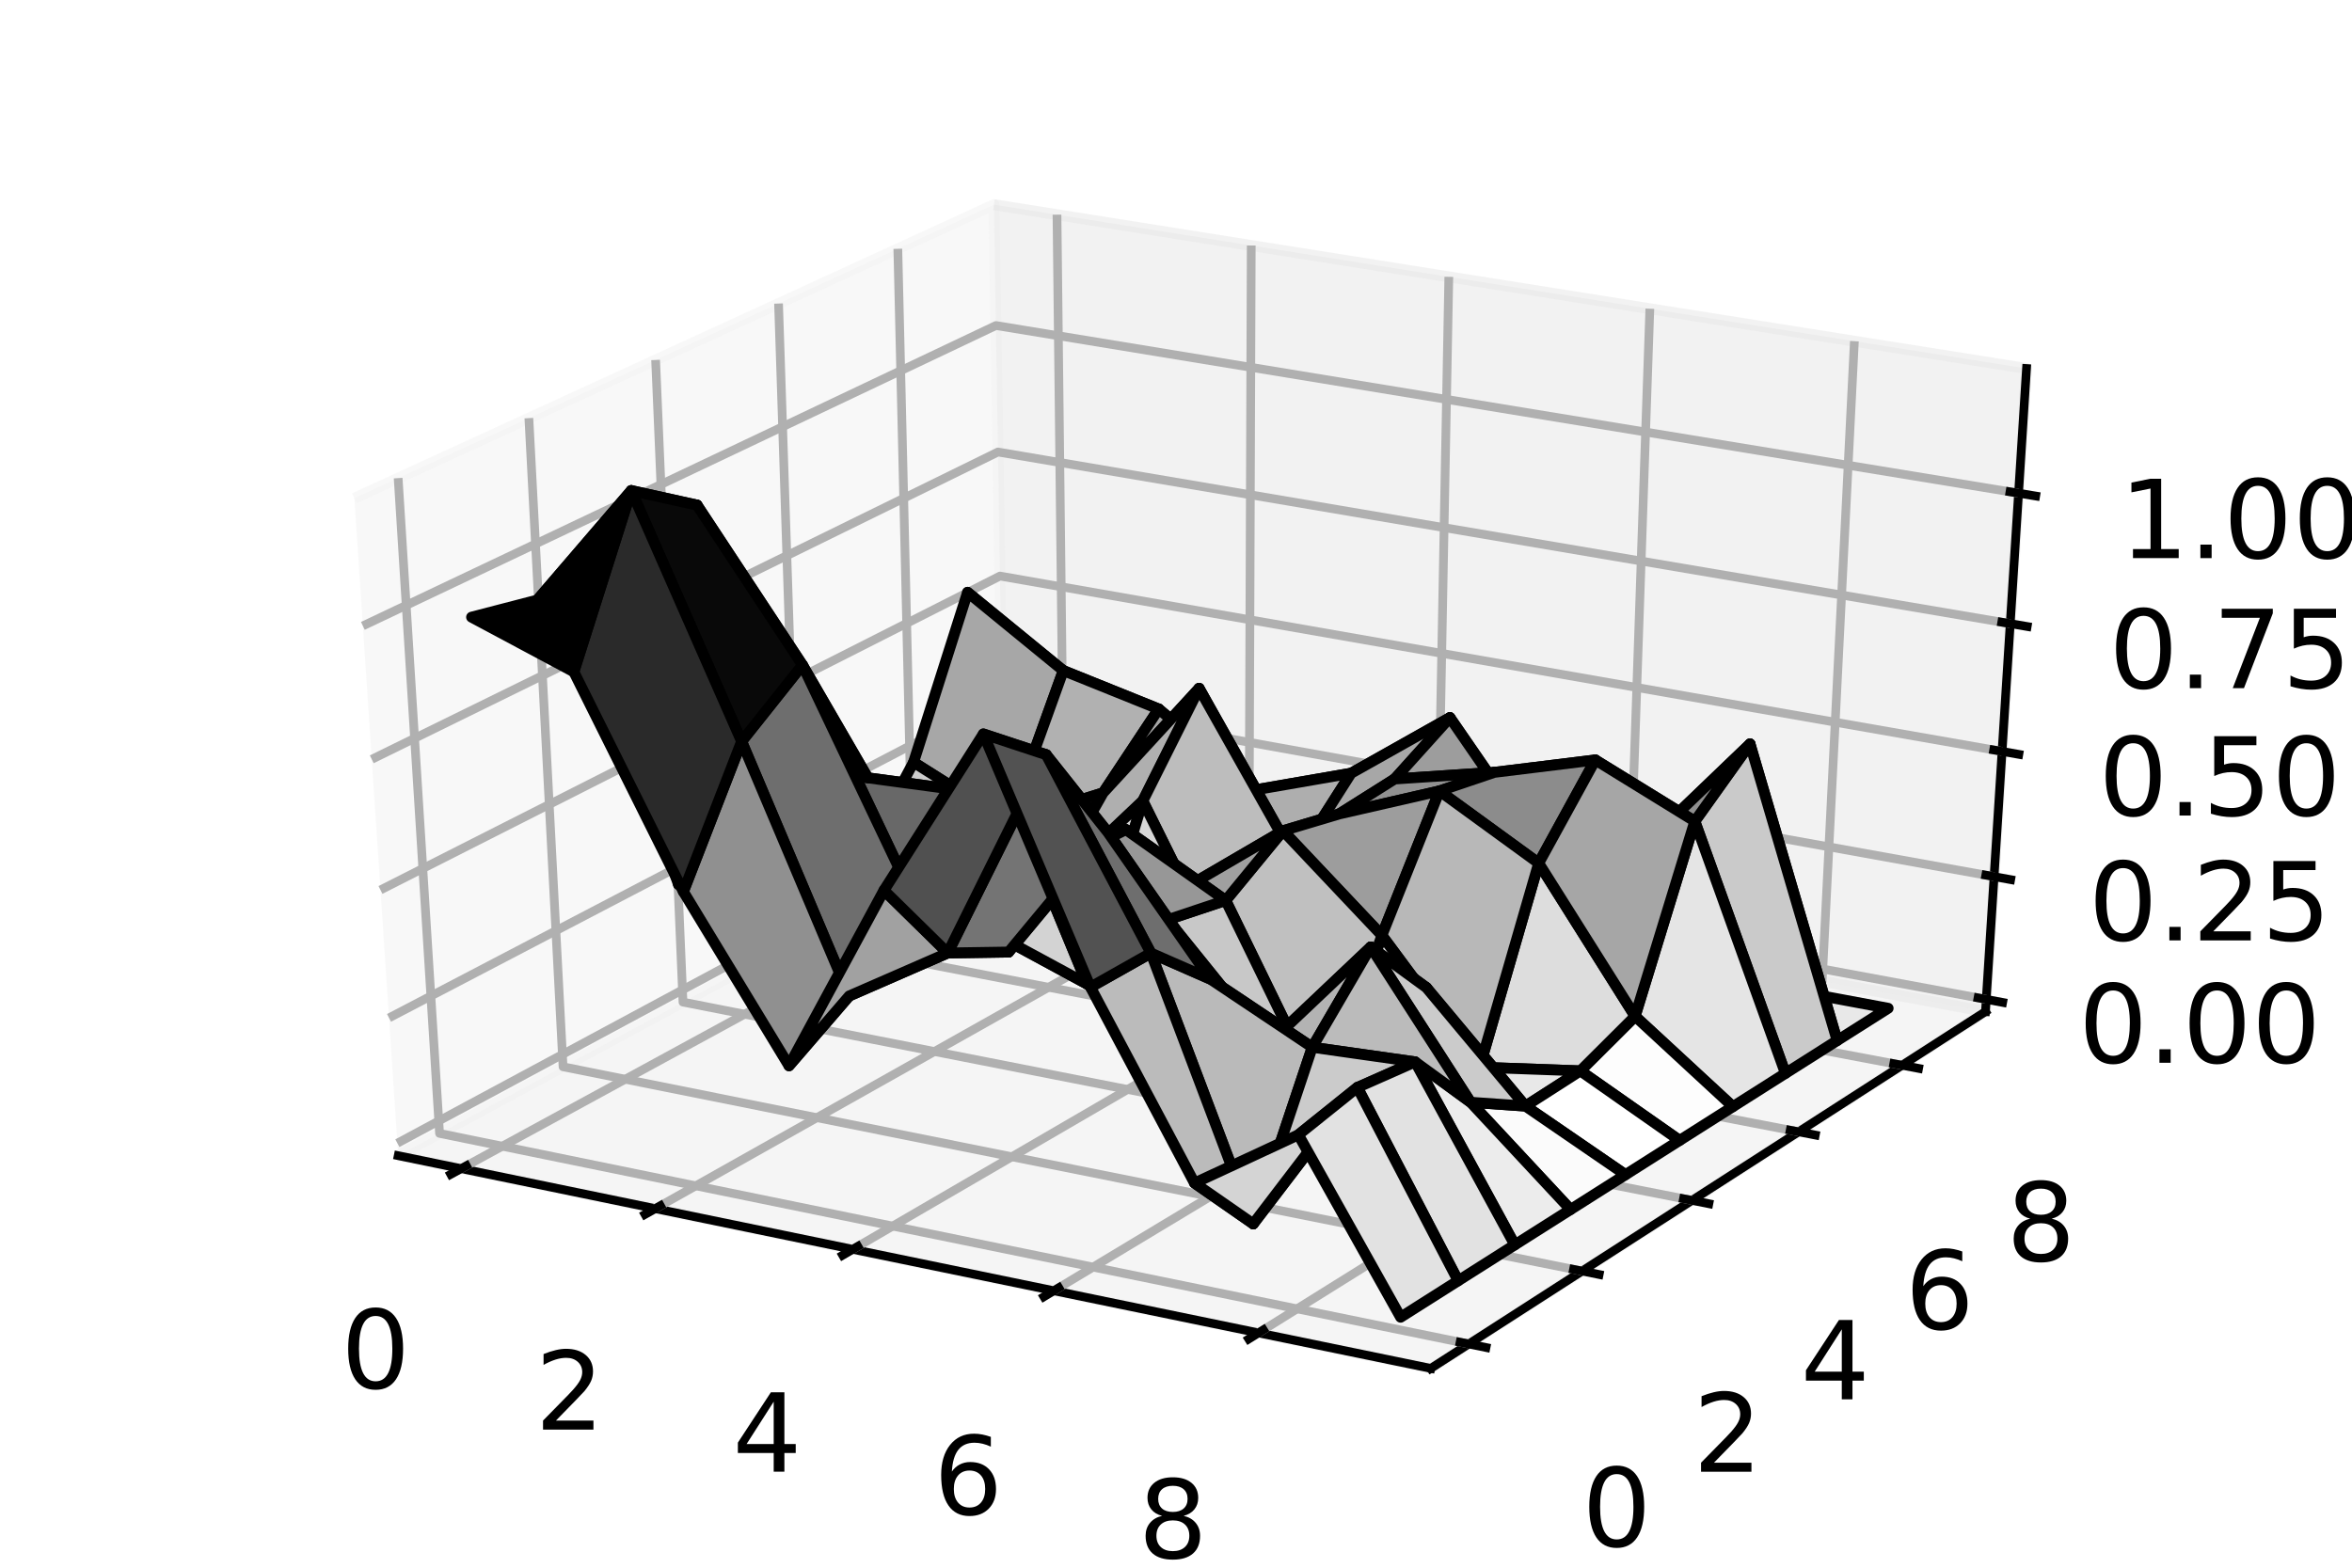 <?xml version="1.0" encoding="utf-8" standalone="no"?>
<!DOCTYPE svg PUBLIC "-//W3C//DTD SVG 1.1//EN"
  "http://www.w3.org/Graphics/SVG/1.1/DTD/svg11.dtd">
<!-- Created with matplotlib (https://matplotlib.org/) -->
<svg height="144pt" version="1.1" viewBox="0 0 216 144" width="216pt" xmlns="http://www.w3.org/2000/svg" xmlns:xlink="http://www.w3.org/1999/xlink">
 <defs>
  <style type="text/css">
*{stroke-linecap:butt;stroke-linejoin:round;}
  </style>
 </defs>
 <g id="figure_1">
  <g id="patch_1">
   <path d="M 0 144 
L 216 144 
L 216 0 
L 0 0 
z
" style="fill:#ffffff;"/>
  </g>
  <g id="patch_2">
   <path d="M 10.8 133.2 
L 205.2 133.2 
L 205.2 10.8 
L 10.8 10.8 
z
" style="fill:#ffffff;"/>
  </g>
  <g id="pane3d_1">
   <g id="patch_3">
    <path d="M 36.571 106.154 
L 92.209 76.144 
L 91.283 18.801 
L 32.542 45.764 
" style="fill:#f2f2f2;opacity:0.5;stroke:#f2f2f2;stroke-linejoin:miter;"/>
   </g>
  </g>
  <g id="pane3d_2">
   <g id="patch_4">
    <path d="M 92.209 76.144 
L 182.338 92.922 
L 186.109 33.849 
L 91.283 18.801 
" style="fill:#e6e6e6;opacity:0.5;stroke:#e6e6e6;stroke-linejoin:miter;"/>
   </g>
  </g>
  <g id="pane3d_3">
   <g id="patch_5">
    <path d="M 36.571 106.154 
L 131.398 125.694 
L 182.338 92.922 
L 92.209 76.144 
" style="fill:#ececec;opacity:0.5;stroke:#ececec;stroke-linejoin:miter;"/>
   </g>
  </g>
  <g id="axis3d_1">
   <g id="line2d_1">
    <path d="M 36.571 106.154 
L 131.398 125.694 
" style="fill:none;stroke:#000000;stroke-linecap:square;stroke-width:0.8;"/>
   </g>
   <g id="Line3DCollection_1">
    <path d="M 42.352 107.345 
L 97.721 77.17 
L 97.07 19.719 
" style="fill:none;stroke:#b0b0b0;stroke-width:0.8;"/>
    <path d="M 60.176 111.018 
L 114.702 80.331 
L 114.909 22.55 
" style="fill:none;stroke:#b0b0b0;stroke-width:0.8;"/>
    <path d="M 78.316 114.756 
L 131.96 83.544 
L 133.055 25.429 
" style="fill:none;stroke:#b0b0b0;stroke-width:0.8;"/>
    <path d="M 96.779 118.56 
L 149.504 86.81 
L 151.516 28.359 
" style="fill:none;stroke:#b0b0b0;stroke-width:0.8;"/>
    <path d="M 115.575 122.433 
L 167.341 90.13 
L 170.301 31.34 
" style="fill:none;stroke:#b0b0b0;stroke-width:0.8;"/>
   </g>
   <g id="xtick_1">
    <g id="line2d_2">
     <path d="M 42.829 107.085 
L 41.396 107.866 
" style="fill:none;stroke:#000000;stroke-linecap:square;stroke-width:0.8;"/>
    </g>
    <g id="text_1">
     <!-- 0 -->
     <defs>
      <path d="M 31.781 66.406 
Q 24.172 66.406 20.328 58.906 
Q 16.5 51.422 16.5 36.375 
Q 16.5 21.391 20.328 13.891 
Q 24.172 6.391 31.781 6.391 
Q 39.453 6.391 43.281 13.891 
Q 47.125 21.391 47.125 36.375 
Q 47.125 51.422 43.281 58.906 
Q 39.453 66.406 31.781 66.406 
z
M 31.781 74.219 
Q 44.047 74.219 50.516 64.516 
Q 56.984 54.828 56.984 36.375 
Q 56.984 17.969 50.516 8.266 
Q 44.047 -1.422 31.781 -1.422 
Q 19.531 -1.422 13.062 8.266 
Q 6.594 17.969 6.594 36.375 
Q 6.594 54.828 13.062 64.516 
Q 19.531 74.219 31.781 74.219 
z
" id="DejaVuSans-48"/>
     </defs>
     <g transform="translate(31.318 127.52)scale(0.1 -0.1)">
      <use xlink:href="#DejaVuSans-48"/>
     </g>
    </g>
   </g>
   <g id="xtick_2">
    <g id="line2d_3">
     <path d="M 60.646 110.753 
L 59.235 111.548 
" style="fill:none;stroke:#000000;stroke-linecap:square;stroke-width:0.8;"/>
    </g>
    <g id="text_2">
     <!-- 2 -->
     <defs>
      <path d="M 19.188 8.297 
L 53.609 8.297 
L 53.609 0 
L 7.328 0 
L 7.328 8.297 
Q 12.938 14.109 22.625 23.891 
Q 32.328 33.688 34.812 36.531 
Q 39.547 41.844 41.422 45.531 
Q 43.312 49.219 43.312 52.781 
Q 43.312 58.594 39.234 62.25 
Q 35.156 65.922 28.609 65.922 
Q 23.969 65.922 18.812 64.312 
Q 13.672 62.703 7.812 59.422 
L 7.812 69.391 
Q 13.766 71.781 18.938 73 
Q 24.125 74.219 28.422 74.219 
Q 39.75 74.219 46.484 68.547 
Q 53.219 62.891 53.219 53.422 
Q 53.219 48.922 51.531 44.891 
Q 49.859 40.875 45.406 35.406 
Q 44.188 33.984 37.641 27.219 
Q 31.109 20.453 19.188 8.297 
z
" id="DejaVuSans-50"/>
     </defs>
     <g transform="translate(49.138 131.316)scale(0.1 -0.1)">
      <use xlink:href="#DejaVuSans-50"/>
     </g>
    </g>
   </g>
   <g id="xtick_3">
    <g id="line2d_4">
     <path d="M 78.779 114.487 
L 77.389 115.295 
" style="fill:none;stroke:#000000;stroke-linecap:square;stroke-width:0.8;"/>
    </g>
    <g id="text_3">
     <!-- 4 -->
     <defs>
      <path d="M 37.797 64.312 
L 12.891 25.391 
L 37.797 25.391 
z
M 35.203 72.906 
L 47.609 72.906 
L 47.609 25.391 
L 58.016 25.391 
L 58.016 17.188 
L 47.609 17.188 
L 47.609 0 
L 37.797 0 
L 37.797 17.188 
L 4.891 17.188 
L 4.891 26.703 
z
" id="DejaVuSans-52"/>
     </defs>
     <g transform="translate(67.275 135.181)scale(0.1 -0.1)">
      <use xlink:href="#DejaVuSans-52"/>
     </g>
    </g>
   </g>
   <g id="xtick_4">
    <g id="line2d_5">
     <path d="M 97.234 118.286 
L 95.867 119.11 
" style="fill:none;stroke:#000000;stroke-linecap:square;stroke-width:0.8;"/>
    </g>
    <g id="text_4">
     <!-- 6 -->
     <defs>
      <path d="M 33.016 40.375 
Q 26.375 40.375 22.484 35.828 
Q 18.609 31.297 18.609 23.391 
Q 18.609 15.531 22.484 10.953 
Q 26.375 6.391 33.016 6.391 
Q 39.656 6.391 43.531 10.953 
Q 47.406 15.531 47.406 23.391 
Q 47.406 31.297 43.531 35.828 
Q 39.656 40.375 33.016 40.375 
z
M 52.594 71.297 
L 52.594 62.312 
Q 48.875 64.062 45.094 64.984 
Q 41.312 65.922 37.594 65.922 
Q 27.828 65.922 22.672 59.328 
Q 17.531 52.734 16.797 39.406 
Q 19.672 43.656 24.016 45.922 
Q 28.375 48.188 33.594 48.188 
Q 44.578 48.188 50.953 41.516 
Q 57.328 34.859 57.328 23.391 
Q 57.328 12.156 50.688 5.359 
Q 44.047 -1.422 33.016 -1.422 
Q 20.359 -1.422 13.672 8.266 
Q 6.984 17.969 6.984 36.375 
Q 6.984 53.656 15.188 63.938 
Q 23.391 74.219 37.203 74.219 
Q 40.922 74.219 44.703 73.484 
Q 48.484 72.75 52.594 71.297 
z
" id="DejaVuSans-54"/>
     </defs>
     <g transform="translate(85.736 139.114)scale(0.1 -0.1)">
      <use xlink:href="#DejaVuSans-54"/>
     </g>
    </g>
   </g>
   <g id="xtick_5">
    <g id="line2d_6">
     <path d="M 116.022 122.154 
L 114.679 122.992 
" style="fill:none;stroke:#000000;stroke-linecap:square;stroke-width:0.8;"/>
    </g>
    <g id="text_5">
     <!-- 8 -->
     <defs>
      <path d="M 31.781 34.625 
Q 24.75 34.625 20.719 30.859 
Q 16.703 27.094 16.703 20.516 
Q 16.703 13.922 20.719 10.156 
Q 24.75 6.391 31.781 6.391 
Q 38.812 6.391 42.859 10.172 
Q 46.922 13.969 46.922 20.516 
Q 46.922 27.094 42.891 30.859 
Q 38.875 34.625 31.781 34.625 
z
M 21.922 38.812 
Q 15.578 40.375 12.031 44.719 
Q 8.5 49.078 8.5 55.328 
Q 8.5 64.062 14.719 69.141 
Q 20.953 74.219 31.781 74.219 
Q 42.672 74.219 48.875 69.141 
Q 55.078 64.062 55.078 55.328 
Q 55.078 49.078 51.531 44.719 
Q 48 40.375 41.703 38.812 
Q 48.828 37.156 52.797 32.312 
Q 56.781 27.484 56.781 20.516 
Q 56.781 9.906 50.312 4.234 
Q 43.844 -1.422 31.781 -1.422 
Q 19.734 -1.422 13.25 4.234 
Q 6.781 9.906 6.781 20.516 
Q 6.781 27.484 10.781 32.312 
Q 14.797 37.156 21.922 38.812 
z
M 18.312 54.391 
Q 18.312 48.734 21.844 45.562 
Q 25.391 42.391 31.781 42.391 
Q 38.141 42.391 41.719 45.562 
Q 45.312 48.734 45.312 54.391 
Q 45.312 60.062 41.719 63.234 
Q 38.141 66.406 31.781 66.406 
Q 25.391 66.406 21.844 63.234 
Q 18.312 60.062 18.312 54.391 
z
" id="DejaVuSans-56"/>
     </defs>
     <g transform="translate(104.532 143.119)scale(0.1 -0.1)">
      <use xlink:href="#DejaVuSans-56"/>
     </g>
    </g>
   </g>
  </g>
  <g id="axis3d_2">
   <g id="line2d_7">
    <path d="M 182.338 92.922 
L 131.398 125.694 
" style="fill:none;stroke:#000000;stroke-linecap:square;stroke-width:0.8;"/>
   </g>
   <g id="Line3DCollection_2">
    <path d="M 36.564 43.917 
L 40.367 104.107 
L 134.885 123.451 
" style="fill:none;stroke:#b0b0b0;stroke-width:0.8;"/>
    <path d="M 48.57 38.407 
L 51.709 97.989 
L 145.292 116.755 
" style="fill:none;stroke:#b0b0b0;stroke-width:0.8;"/>
    <path d="M 60.209 33.064 
L 62.723 92.048 
L 155.384 110.262 
" style="fill:none;stroke:#b0b0b0;stroke-width:0.8;"/>
    <path d="M 71.499 27.882 
L 73.421 86.278 
L 165.175 103.964 
" style="fill:none;stroke:#b0b0b0;stroke-width:0.8;"/>
    <path d="M 82.453 22.853 
L 83.818 80.67 
L 174.678 97.85 
" style="fill:none;stroke:#b0b0b0;stroke-width:0.8;"/>
   </g>
   <g id="xtick_6">
    <g id="line2d_8">
     <path d="M 134.094 123.289 
L 136.468 123.775 
" style="fill:none;stroke:#000000;stroke-linecap:square;stroke-width:0.8;"/>
    </g>
    <g id="text_6">
     <!-- 0 -->
     <g transform="translate(145.296 142.045)scale(0.1 -0.1)">
      <use xlink:href="#DejaVuSans-48"/>
     </g>
    </g>
   </g>
   <g id="xtick_7">
    <g id="line2d_9">
     <path d="M 144.509 116.598 
L 146.859 117.069 
" style="fill:none;stroke:#000000;stroke-linecap:square;stroke-width:0.8;"/>
    </g>
    <g id="text_7">
     <!-- 2 -->
     <g transform="translate(155.485 135.187)scale(0.1 -0.1)">
      <use xlink:href="#DejaVuSans-50"/>
     </g>
    </g>
   </g>
   <g id="xtick_8">
    <g id="line2d_10">
     <path d="M 154.61 110.11 
L 156.935 110.567 
" style="fill:none;stroke:#000000;stroke-linecap:square;stroke-width:0.8;"/>
    </g>
    <g id="text_8">
     <!-- 4 -->
     <g transform="translate(165.364 128.536)scale(0.1 -0.1)">
      <use xlink:href="#DejaVuSans-52"/>
     </g>
    </g>
   </g>
   <g id="xtick_9">
    <g id="line2d_11">
     <path d="M 164.408 103.816 
L 166.709 104.259 
" style="fill:none;stroke:#000000;stroke-linecap:square;stroke-width:0.8;"/>
    </g>
    <g id="text_9">
     <!-- 6 -->
     <g transform="translate(174.949 122.084)scale(0.1 -0.1)">
      <use xlink:href="#DejaVuSans-54"/>
     </g>
    </g>
   </g>
   <g id="xtick_10">
    <g id="line2d_12">
     <path d="M 173.919 97.706 
L 176.196 98.137 
" style="fill:none;stroke:#000000;stroke-linecap:square;stroke-width:0.8;"/>
    </g>
    <g id="text_10">
     <!-- 8 -->
     <g transform="translate(184.253 115.822)scale(0.1 -0.1)">
      <use xlink:href="#DejaVuSans-56"/>
     </g>
    </g>
   </g>
  </g>
  <g id="axis3d_3">
   <g id="line2d_13">
    <path d="M 182.338 92.922 
L 186.109 33.849 
" style="fill:none;stroke:#000000;stroke-linecap:square;stroke-width:0.8;"/>
   </g>
   <g id="Line3DCollection_3">
    <path d="M 182.41 91.798 
L 92.191 75.051 
L 36.494 105.007 
" style="fill:none;stroke:#b0b0b0;stroke-width:0.8;"/>
    <path d="M 183.129 80.524 
L 92.014 64.089 
L 35.726 93.497 
" style="fill:none;stroke:#b0b0b0;stroke-width:0.8;"/>
    <path d="M 183.863 69.021 
L 91.834 52.913 
L 34.942 81.746 
" style="fill:none;stroke:#b0b0b0;stroke-width:0.8;"/>
    <path d="M 184.613 57.283 
L 91.65 41.519 
L 34.142 69.746 
" style="fill:none;stroke:#b0b0b0;stroke-width:0.8;"/>
    <path d="M 185.378 45.303 
L 91.462 29.9 
L 33.324 57.489 
" style="fill:none;stroke:#b0b0b0;stroke-width:0.8;"/>
   </g>
   <g id="xtick_11">
    <g id="line2d_14">
     <path d="M 181.657 91.658 
L 183.917 92.078 
" style="fill:none;stroke:#000000;stroke-linecap:square;stroke-width:0.8;"/>
    </g>
    <g id="text_11">
     <!-- 0.00 -->
     <defs>
      <path d="M 10.688 12.406 
L 21 12.406 
L 21 0 
L 10.688 0 
z
" id="DejaVuSans-46"/>
     </defs>
     <g transform="translate(190.885 97.621)scale(0.1 -0.1)">
      <use xlink:href="#DejaVuSans-48"/>
      <use x="63.623" xlink:href="#DejaVuSans-46"/>
      <use x="95.41" xlink:href="#DejaVuSans-48"/>
      <use x="159.033" xlink:href="#DejaVuSans-48"/>
     </g>
    </g>
   </g>
   <g id="xtick_12">
    <g id="line2d_15">
     <path d="M 182.369 80.387 
L 184.652 80.798 
" style="fill:none;stroke:#000000;stroke-linecap:square;stroke-width:0.8;"/>
    </g>
    <g id="text_12">
     <!-- 0.25 -->
     <defs>
      <path d="M 10.797 72.906 
L 49.516 72.906 
L 49.516 64.594 
L 19.828 64.594 
L 19.828 46.734 
Q 21.969 47.469 24.109 47.828 
Q 26.266 48.188 28.422 48.188 
Q 40.625 48.188 47.75 41.5 
Q 54.891 34.812 54.891 23.391 
Q 54.891 11.625 47.562 5.094 
Q 40.234 -1.422 26.906 -1.422 
Q 22.312 -1.422 17.547 -0.641 
Q 12.797 0.141 7.719 1.703 
L 7.719 11.625 
Q 12.109 9.234 16.797 8.062 
Q 21.484 6.891 26.703 6.891 
Q 35.156 6.891 40.078 11.328 
Q 45.016 15.766 45.016 23.391 
Q 45.016 31 40.078 35.438 
Q 35.156 39.891 26.703 39.891 
Q 22.75 39.891 18.812 39.016 
Q 14.891 38.141 10.797 36.281 
z
" id="DejaVuSans-53"/>
     </defs>
     <g transform="translate(191.797 86.38)scale(0.1 -0.1)">
      <use xlink:href="#DejaVuSans-48"/>
      <use x="63.623" xlink:href="#DejaVuSans-46"/>
      <use x="95.41" xlink:href="#DejaVuSans-50"/>
      <use x="159.033" xlink:href="#DejaVuSans-53"/>
     </g>
    </g>
   </g>
   <g id="xtick_13">
    <g id="line2d_16">
     <path d="M 183.095 68.887 
L 185.402 69.291 
" style="fill:none;stroke:#000000;stroke-linecap:square;stroke-width:0.8;"/>
    </g>
    <g id="text_13">
     <!-- 0.50 -->
     <g transform="translate(192.728 74.911)scale(0.1 -0.1)">
      <use xlink:href="#DejaVuSans-48"/>
      <use x="63.623" xlink:href="#DejaVuSans-46"/>
      <use x="95.41" xlink:href="#DejaVuSans-53"/>
      <use x="159.033" xlink:href="#DejaVuSans-48"/>
     </g>
    </g>
   </g>
   <g id="xtick_14">
    <g id="line2d_17">
     <path d="M 183.836 57.152 
L 186.168 57.547 
" style="fill:none;stroke:#000000;stroke-linecap:square;stroke-width:0.8;"/>
    </g>
    <g id="text_14">
     <!-- 0.75 -->
     <defs>
      <path d="M 8.203 72.906 
L 55.078 72.906 
L 55.078 68.703 
L 28.609 0 
L 18.312 0 
L 43.219 64.594 
L 8.203 64.594 
z
" id="DejaVuSans-55"/>
     </defs>
     <g transform="translate(193.677 63.209)scale(0.1 -0.1)">
      <use xlink:href="#DejaVuSans-48"/>
      <use x="63.623" xlink:href="#DejaVuSans-46"/>
      <use x="95.41" xlink:href="#DejaVuSans-55"/>
      <use x="159.033" xlink:href="#DejaVuSans-53"/>
     </g>
    </g>
   </g>
   <g id="xtick_15">
    <g id="line2d_18">
     <path d="M 184.593 45.174 
L 186.949 45.561 
" style="fill:none;stroke:#000000;stroke-linecap:square;stroke-width:0.8;"/>
    </g>
    <g id="text_15">
     <!-- 1.00 -->
     <defs>
      <path d="M 12.406 8.297 
L 28.516 8.297 
L 28.516 63.922 
L 10.984 60.406 
L 10.984 69.391 
L 28.422 72.906 
L 38.281 72.906 
L 38.281 8.297 
L 54.391 8.297 
L 54.391 0 
L 12.406 0 
z
" id="DejaVuSans-49"/>
     </defs>
     <g transform="translate(194.646 51.266)scale(0.1 -0.1)">
      <use xlink:href="#DejaVuSans-49"/>
      <use x="63.623" xlink:href="#DejaVuSans-46"/>
      <use x="95.41" xlink:href="#DejaVuSans-48"/>
      <use x="159.033" xlink:href="#DejaVuSans-48"/>
     </g>
    </g>
   </g>
  </g>
  <g id="axes_1">
   <g id="Poly3DCollection_1">
    <path clip-path="url(#p0b26151dc2)" d="M 88.861 54.407 
L 97.649 61.595 
L 102.91 79.448 
L 94.421 77.862 
z
" style="fill:#c8c8c8;stroke:#000000;"/>
    <path clip-path="url(#p0b26151dc2)" d="M 97.649 61.595 
L 106.412 65.125 
L 111.47 81.046 
L 102.91 79.448 
z
" style="fill:#d3d3d3;stroke:#000000;"/>
    <path clip-path="url(#p0b26151dc2)" d="M 106.412 65.125 
L 115.203 72.564 
L 120.099 82.658 
L 111.47 81.046 
z
" style="fill:#dedede;stroke:#000000;"/>
    <path clip-path="url(#p0b26151dc2)" d="M 115.203 72.564 
L 124.083 71.025 
L 128.799 84.283 
L 120.099 82.658 
z
" style="fill:#e2e2e2;stroke:#000000;"/>
    <path clip-path="url(#p0b26151dc2)" d="M 83.898 70.017 
L 92.63 75.544 
L 97.649 61.595 
L 88.861 54.407 
z
" style="fill:#a7a7a7;stroke:#000000;"/>
    <path clip-path="url(#p0b26151dc2)" d="M 78.808 79.528 
L 87.317 73.813 
L 92.63 75.544 
L 83.898 70.017 
z
" style="fill:#cdcdcd;stroke:#000000;"/>
    <path clip-path="url(#p0b26151dc2)" d="M 92.63 75.544 
L 101.307 72.823 
L 106.412 65.125 
L 97.649 61.595 
z
" style="fill:#b1b1b1;stroke:#000000;"/>
    <path clip-path="url(#p0b26151dc2)" d="M 124.083 71.025 
L 133.157 65.917 
L 137.572 85.922 
L 128.799 84.283 
z
" style="fill:#d4d4d4;stroke:#000000;"/>
    <path clip-path="url(#p0b26151dc2)" d="M 133.157 65.917 
L 141.923 78.646 
L 146.417 87.574 
L 137.572 85.922 
z
" style="fill:#dadada;stroke:#000000;"/>
    <path clip-path="url(#p0b26151dc2)" d="M 87.317 73.813 
L 96.187 81.854 
L 101.307 72.823 
L 92.63 75.544 
z
" style="fill:#cbcbcb;stroke:#000000;"/>
    <path clip-path="url(#p0b26151dc2)" d="M 141.923 78.646 
L 151.08 77.578 
L 155.337 89.24 
L 146.417 87.574 
z
" style="fill:#e6e6e6;stroke:#000000;"/>
    <path clip-path="url(#p0b26151dc2)" d="M 101.307 72.823 
L 110.121 63.231 
L 115.203 72.564 
L 106.412 65.125 
z
" style="fill:#a6a6a6;stroke:#000000;"/>
    <path clip-path="url(#p0b26151dc2)" d="M 73.207 73.899 
L 81.887 72.167 
L 87.317 73.813 
L 78.808 79.528 
z
" style="fill:#bdbdbd;stroke:#000000;"/>
    <path clip-path="url(#p0b26151dc2)" d="M 110.121 63.231 
L 118.997 79 
L 124.083 71.025 
L 115.203 72.564 
z
" style="fill:#aeaeae;stroke:#000000;"/>
    <path clip-path="url(#p0b26151dc2)" d="M 81.887 72.167 
L 90.956 85.581 
L 96.187 81.854 
L 87.317 73.813 
z
" style="fill:#c8c8c8;stroke:#000000;"/>
    <path clip-path="url(#p0b26151dc2)" d="M 96.187 81.854 
L 104.951 73.57 
L 110.121 63.231 
L 101.307 72.823 
z
" style="fill:#afafaf;stroke:#000000;"/>
    <path clip-path="url(#p0b26151dc2)" d="M 90.956 85.581 
L 99.836 90.39 
L 104.951 73.57 
L 96.187 81.854 
z
" style="fill:#d8d8d8;stroke:#000000;"/>
    <path clip-path="url(#p0b26151dc2)" d="M 151.08 77.578 
L 160.715 68.336 
L 164.331 90.92 
L 155.337 89.24 
z
" style="fill:#d3d3d3;stroke:#000000;"/>
    <path clip-path="url(#p0b26151dc2)" d="M 68.094 85.563 
L 76.906 89.678 
L 81.887 72.167 
L 73.207 73.899 
z
" style="fill:#cccccc;stroke:#000000;"/>
    <path clip-path="url(#p0b26151dc2)" d="M 160.715 68.336 
L 168.718 95.582 
L 173.4 92.614 
L 164.331 90.92 
z
" style="fill:#e8e8e8;stroke:#000000;"/>
    <path clip-path="url(#p0b26151dc2)" d="M 104.951 73.57 
L 113.871 91.555 
L 118.997 79 
L 110.121 63.231 
z
" style="fill:#bdbdbd;stroke:#000000;"/>
    <path clip-path="url(#p0b26151dc2)" d="M 118.997 79 
L 128.082 71.553 
L 133.157 65.917 
L 124.083 71.025 
z
" style="fill:#a7a7a7;stroke:#000000;"/>
    <path clip-path="url(#p0b26151dc2)" d="M 76.906 89.678 
L 85.596 86.656 
L 90.956 85.581 
L 81.887 72.167 
z
" style="fill:#d5d5d5;stroke:#000000;"/>
    <path clip-path="url(#p0b26151dc2)" d="M 99.836 90.39 
L 108.719 81.625 
L 113.871 91.555 
L 104.951 73.57 
z
" style="fill:#d7d7d7;stroke:#000000;"/>
    <path clip-path="url(#p0b26151dc2)" d="M 113.871 91.555 
L 122.984 74.765 
L 128.082 71.553 
L 118.997 79 
z
" style="fill:#c1c1c1;stroke:#000000;"/>
    <path clip-path="url(#p0b26151dc2)" d="M 128.082 71.553 
L 137.23 70.946 
L 141.923 78.646 
L 133.157 65.917 
z
" style="fill:#9d9d9d;stroke:#000000;"/>
    <path clip-path="url(#p0b26151dc2)" d="M 85.596 86.656 
L 94.342 77.069 
L 99.836 90.39 
L 90.956 85.581 
z
" style="fill:#d3d3d3;stroke:#000000;"/>
    <path clip-path="url(#p0b26151dc2)" d="M 62.306 81.234 
L 70.712 70.574 
L 76.906 89.678 
L 68.094 85.563 
z
" style="fill:#c4c4c4;stroke:#000000;"/>
    <path clip-path="url(#p0b26151dc2)" d="M 137.23 70.946 
L 146.509 69.806 
L 151.08 77.578 
L 141.923 78.646 
z
" style="fill:#a2a2a2;stroke:#000000;"/>
    <path clip-path="url(#p0b26151dc2)" d="M 108.719 81.625 
L 117.824 76.309 
L 122.984 74.765 
L 113.871 91.555 
z
" style="fill:#bbbbbb;stroke:#000000;"/>
    <path clip-path="url(#p0b26151dc2)" d="M 155.648 75.437 
L 163.966 98.594 
L 168.718 95.582 
L 160.715 68.336 
z
" style="fill:#cacaca;stroke:#000000;"/>
    <path clip-path="url(#p0b26151dc2)" d="M 150.163 93.351 
L 159.143 101.65 
L 163.966 98.594 
L 155.648 75.437 
z
" style="fill:#e5e5e5;stroke:#000000;"/>
    <path clip-path="url(#p0b26151dc2)" d="M 122.984 74.765 
L 132.194 72.654 
L 137.23 70.946 
L 128.082 71.553 
z
" style="fill:#919191;stroke:#000000;"/>
    <path clip-path="url(#p0b26151dc2)" d="M 70.712 70.574 
L 79.698 71.448 
L 85.596 86.656 
L 76.906 89.678 
z
" style="fill:#afafaf;stroke:#000000;"/>
    <path clip-path="url(#p0b26151dc2)" d="M 94.342 77.069 
L 103.399 76.205 
L 108.719 81.625 
L 99.836 90.39 
z
" style="fill:#b5b5b5;stroke:#000000;"/>
    <path clip-path="url(#p0b26151dc2)" d="M 146.509 69.806 
L 155.648 75.437 
L 160.715 68.336 
L 151.08 77.578 
z
" style="fill:#909090;stroke:#000000;"/>
    <path clip-path="url(#p0b26151dc2)" d="M 145.132 98.365 
L 154.248 104.753 
L 159.143 101.65 
L 150.163 93.351 
z
" style="fill:#fdfdfd;stroke:#000000;"/>
    <path clip-path="url(#p0b26151dc2)" d="M 135.883 98.03 
L 145.132 98.365 
L 150.163 93.351 
L 141.309 79.286 
z
" style="fill:#dddddd;stroke:#000000;"/>
    <path clip-path="url(#p0b26151dc2)" d="M 132.194 72.654 
L 141.309 79.286 
L 146.509 69.806 
L 137.23 70.946 
z
" style="fill:#8c8c8c;stroke:#000000;"/>
    <path clip-path="url(#p0b26151dc2)" d="M 141.309 79.286 
L 150.163 93.351 
L 155.648 75.437 
L 146.509 69.806 
z
" style="fill:#a6a6a6;stroke:#000000;"/>
    <path clip-path="url(#p0b26151dc2)" d="M 117.824 76.309 
L 126.906 85.92 
L 132.194 72.654 
L 122.984 74.765 
z
" style="fill:#9d9d9d;stroke:#000000;"/>
    <path clip-path="url(#p0b26151dc2)" d="M 126.906 85.92 
L 135.883 98.03 
L 141.309 79.286 
L 132.194 72.654 
z
" style="fill:#b8b8b8;stroke:#000000;"/>
    <path clip-path="url(#p0b26151dc2)" d="M 121.613 101.284 
L 130.993 90.711 
L 135.883 98.03 
L 126.906 85.92 
z
" style="fill:#e0e0e0;stroke:#000000;"/>
    <path clip-path="url(#p0b26151dc2)" d="M 112.564 82.707 
L 121.613 101.284 
L 126.906 85.92 
L 117.824 76.309 
z
" style="fill:#c0c0c0;stroke:#000000;"/>
    <path clip-path="url(#p0b26151dc2)" d="M 103.399 76.205 
L 112.564 82.707 
L 117.824 76.309 
L 108.719 81.625 
z
" style="fill:#a0a0a0;stroke:#000000;"/>
    <path clip-path="url(#p0b26151dc2)" d="M 79.698 71.448 
L 88.782 72.667 
L 94.342 77.069 
L 85.596 86.656 
z
" style="fill:#969696;stroke:#000000;"/>
    <path clip-path="url(#p0b26151dc2)" d="M 130.993 90.711 
L 140.091 101.6 
L 145.132 98.365 
L 135.883 98.03 
z
" style="fill:#e8e8e8;stroke:#000000;"/>
    <path clip-path="url(#p0b26151dc2)" d="M 140.091 101.6 
L 149.279 107.903 
L 154.248 104.753 
L 145.132 98.365 
z
" style="fill:#ffffff;stroke:#000000;"/>
    <path clip-path="url(#p0b26151dc2)" d="M 107.243 84.479 
L 116.464 95.905 
L 121.613 101.284 
L 112.564 82.707 
z
" style="fill:#c8c8c8;stroke:#000000;"/>
    <path clip-path="url(#p0b26151dc2)" d="M 88.782 72.667 
L 98.01 78.896 
L 103.399 76.205 
L 94.342 77.069 
z
" style="fill:#888888;stroke:#000000;"/>
    <path clip-path="url(#p0b26151dc2)" d="M 98.01 78.896 
L 107.243 84.479 
L 112.564 82.707 
L 103.399 76.205 
z
" style="fill:#979797;stroke:#000000;"/>
    <path clip-path="url(#p0b26151dc2)" d="M 116.464 95.905 
L 125.882 86.986 
L 130.993 90.711 
L 121.613 101.284 
z
" style="fill:#cdcdcd;stroke:#000000;"/>
    <path clip-path="url(#p0b26151dc2)" d="M 55.665 62.3 
L 64.011 46.397 
L 70.712 70.574 
L 62.306 81.234 
z
" style="fill:#585858;stroke:#000000;"/>
    <path clip-path="url(#p0b26151dc2)" d="M 135.055 101.249 
L 144.234 111.101 
L 149.279 107.903 
L 140.091 101.6 
z
" style="fill:#fbfbfb;stroke:#000000;"/>
    <path clip-path="url(#p0b26151dc2)" d="M 83.384 81.465 
L 92.628 87.451 
L 98.01 78.896 
L 88.782 72.667 
z
" style="fill:#8d8d8d;stroke:#000000;"/>
    <path clip-path="url(#p0b26151dc2)" d="M 125.882 86.986 
L 135.055 101.249 
L 140.091 101.6 
L 130.993 90.711 
z
" style="fill:#cbcbcb;stroke:#000000;"/>
    <path clip-path="url(#p0b26151dc2)" d="M 73.692 61.084 
L 83.384 81.465 
L 88.782 72.667 
L 79.698 71.448 
z
" style="fill:#686868;stroke:#000000;"/>
    <path clip-path="url(#p0b26151dc2)" d="M 64.011 46.397 
L 73.692 61.084 
L 79.698 71.448 
L 70.712 70.574 
z
" style="fill:#3f3f3f;stroke:#000000;"/>
    <path clip-path="url(#p0b26151dc2)" d="M 77.992 91.482 
L 87.038 87.536 
L 92.628 87.451 
L 83.384 81.465 
z
" style="fill:#a3a3a3;stroke:#000000;"/>
    <path clip-path="url(#p0b26151dc2)" d="M 92.628 87.451 
L 101.752 76.465 
L 107.243 84.479 
L 98.01 78.896 
z
" style="fill:#8d8d8d;stroke:#000000;"/>
    <path clip-path="url(#p0b26151dc2)" d="M 101.752 76.465 
L 111.157 89.939 
L 116.464 95.905 
L 107.243 84.479 
z
" style="fill:#9f9f9f;stroke:#000000;"/>
    <path clip-path="url(#p0b26151dc2)" d="M 129.966 97.54 
L 139.112 114.347 
L 144.234 111.101 
L 135.055 101.249 
z
" style="fill:#ececec;stroke:#000000;"/>
    <path clip-path="url(#p0b26151dc2)" d="M 111.157 89.939 
L 120.514 96.197 
L 125.882 86.986 
L 116.464 95.905 
z
" style="fill:#b3b3b3;stroke:#000000;"/>
    <path clip-path="url(#p0b26151dc2)" d="M 68.107 68.103 
L 77.992 91.482 
L 83.384 81.465 
L 73.692 61.084 
z
" style="fill:#6e6e6e;stroke:#000000;"/>
    <path clip-path="url(#p0b26151dc2)" d="M 120.514 96.197 
L 129.966 97.54 
L 135.055 101.249 
L 125.882 86.986 
z
" style="fill:#bbbbbb;stroke:#000000;"/>
    <path clip-path="url(#p0b26151dc2)" d="M 62.759 81.902 
L 72.461 97.899 
L 77.992 91.482 
L 68.107 68.103 
z
" style="fill:#909090;stroke:#000000;"/>
    <path clip-path="url(#p0b26151dc2)" d="M 72.461 97.899 
L 81.18 81.782 
L 87.038 87.536 
L 77.992 91.482 
z
" style="fill:#a1a1a1;stroke:#000000;"/>
    <path clip-path="url(#p0b26151dc2)" d="M 105.695 87.543 
L 115.094 112.418 
L 120.514 96.197 
L 111.157 89.939 
z
" style="fill:#bababa;stroke:#000000;"/>
    <path clip-path="url(#p0b26151dc2)" d="M 115.094 112.418 
L 124.657 99.89 
L 129.966 97.54 
L 120.514 96.197 
z
" style="fill:#cbcbcb;stroke:#000000;"/>
    <path clip-path="url(#p0b26151dc2)" d="M 87.038 87.536 
L 96.079 69.324 
L 101.752 76.465 
L 92.628 87.451 
z
" style="fill:#747474;stroke:#000000;"/>
    <path clip-path="url(#p0b26151dc2)" d="M 124.657 99.89 
L 133.911 117.644 
L 139.112 114.347 
L 129.966 97.54 
z
" style="fill:#e2e2e2;stroke:#000000;"/>
    <path clip-path="url(#p0b26151dc2)" d="M 49.333 55.124 
L 57.973 45.062 
L 64.011 46.397 
L 55.665 62.3 
z
" style="fill:#020202;stroke:#000000;"/>
    <path clip-path="url(#p0b26151dc2)" d="M 57.973 45.062 
L 68.107 68.103 
L 73.692 61.084 
L 64.011 46.397 
z
" style="fill:#090909;stroke:#000000;"/>
    <path clip-path="url(#p0b26151dc2)" d="M 100.144 90.674 
L 109.7 108.671 
L 115.094 112.418 
L 105.695 87.543 
z
" style="fill:#bbbbbb;stroke:#000000;"/>
    <path clip-path="url(#p0b26151dc2)" d="M 96.079 69.324 
L 105.695 87.543 
L 111.157 89.939 
L 101.752 76.465 
z
" style="fill:#6e6e6e;stroke:#000000;"/>
    <path clip-path="url(#p0b26151dc2)" d="M 109.7 108.671 
L 119.24 104.236 
L 124.657 99.89 
L 115.094 112.418 
z
" style="fill:#d4d4d4;stroke:#000000;"/>
    <path clip-path="url(#p0b26151dc2)" d="M 52.699 61.709 
L 62.759 81.902 
L 68.107 68.103 
L 57.973 45.062 
z
" style="fill:#2a2a2a;stroke:#000000;"/>
    <path clip-path="url(#p0b26151dc2)" d="M 119.24 104.236 
L 128.628 120.993 
L 133.911 117.644 
L 124.657 99.89 
z
" style="fill:#e2e2e2;stroke:#000000;"/>
    <path clip-path="url(#p0b26151dc2)" d="M 43.309 56.689 
L 52.699 61.709 
L 57.973 45.062 
L 49.333 55.124 
z
" style="stroke:#000000;"/>
    <path clip-path="url(#p0b26151dc2)" d="M 81.18 81.782 
L 90.309 67.417 
L 96.079 69.324 
L 87.038 87.536 
z
" style="fill:#505050;stroke:#000000;"/>
    <path clip-path="url(#p0b26151dc2)" d="M 90.309 67.417 
L 100.144 90.674 
L 105.695 87.543 
L 96.079 69.324 
z
" style="fill:#525252;stroke:#000000;"/>
   </g>
  </g>
 </g>
 <defs>
  <clipPath id="p0b26151dc2">
   <rect height="122.4" width="194.4" x="10.8" y="10.8"/>
  </clipPath>
 </defs>
</svg>
